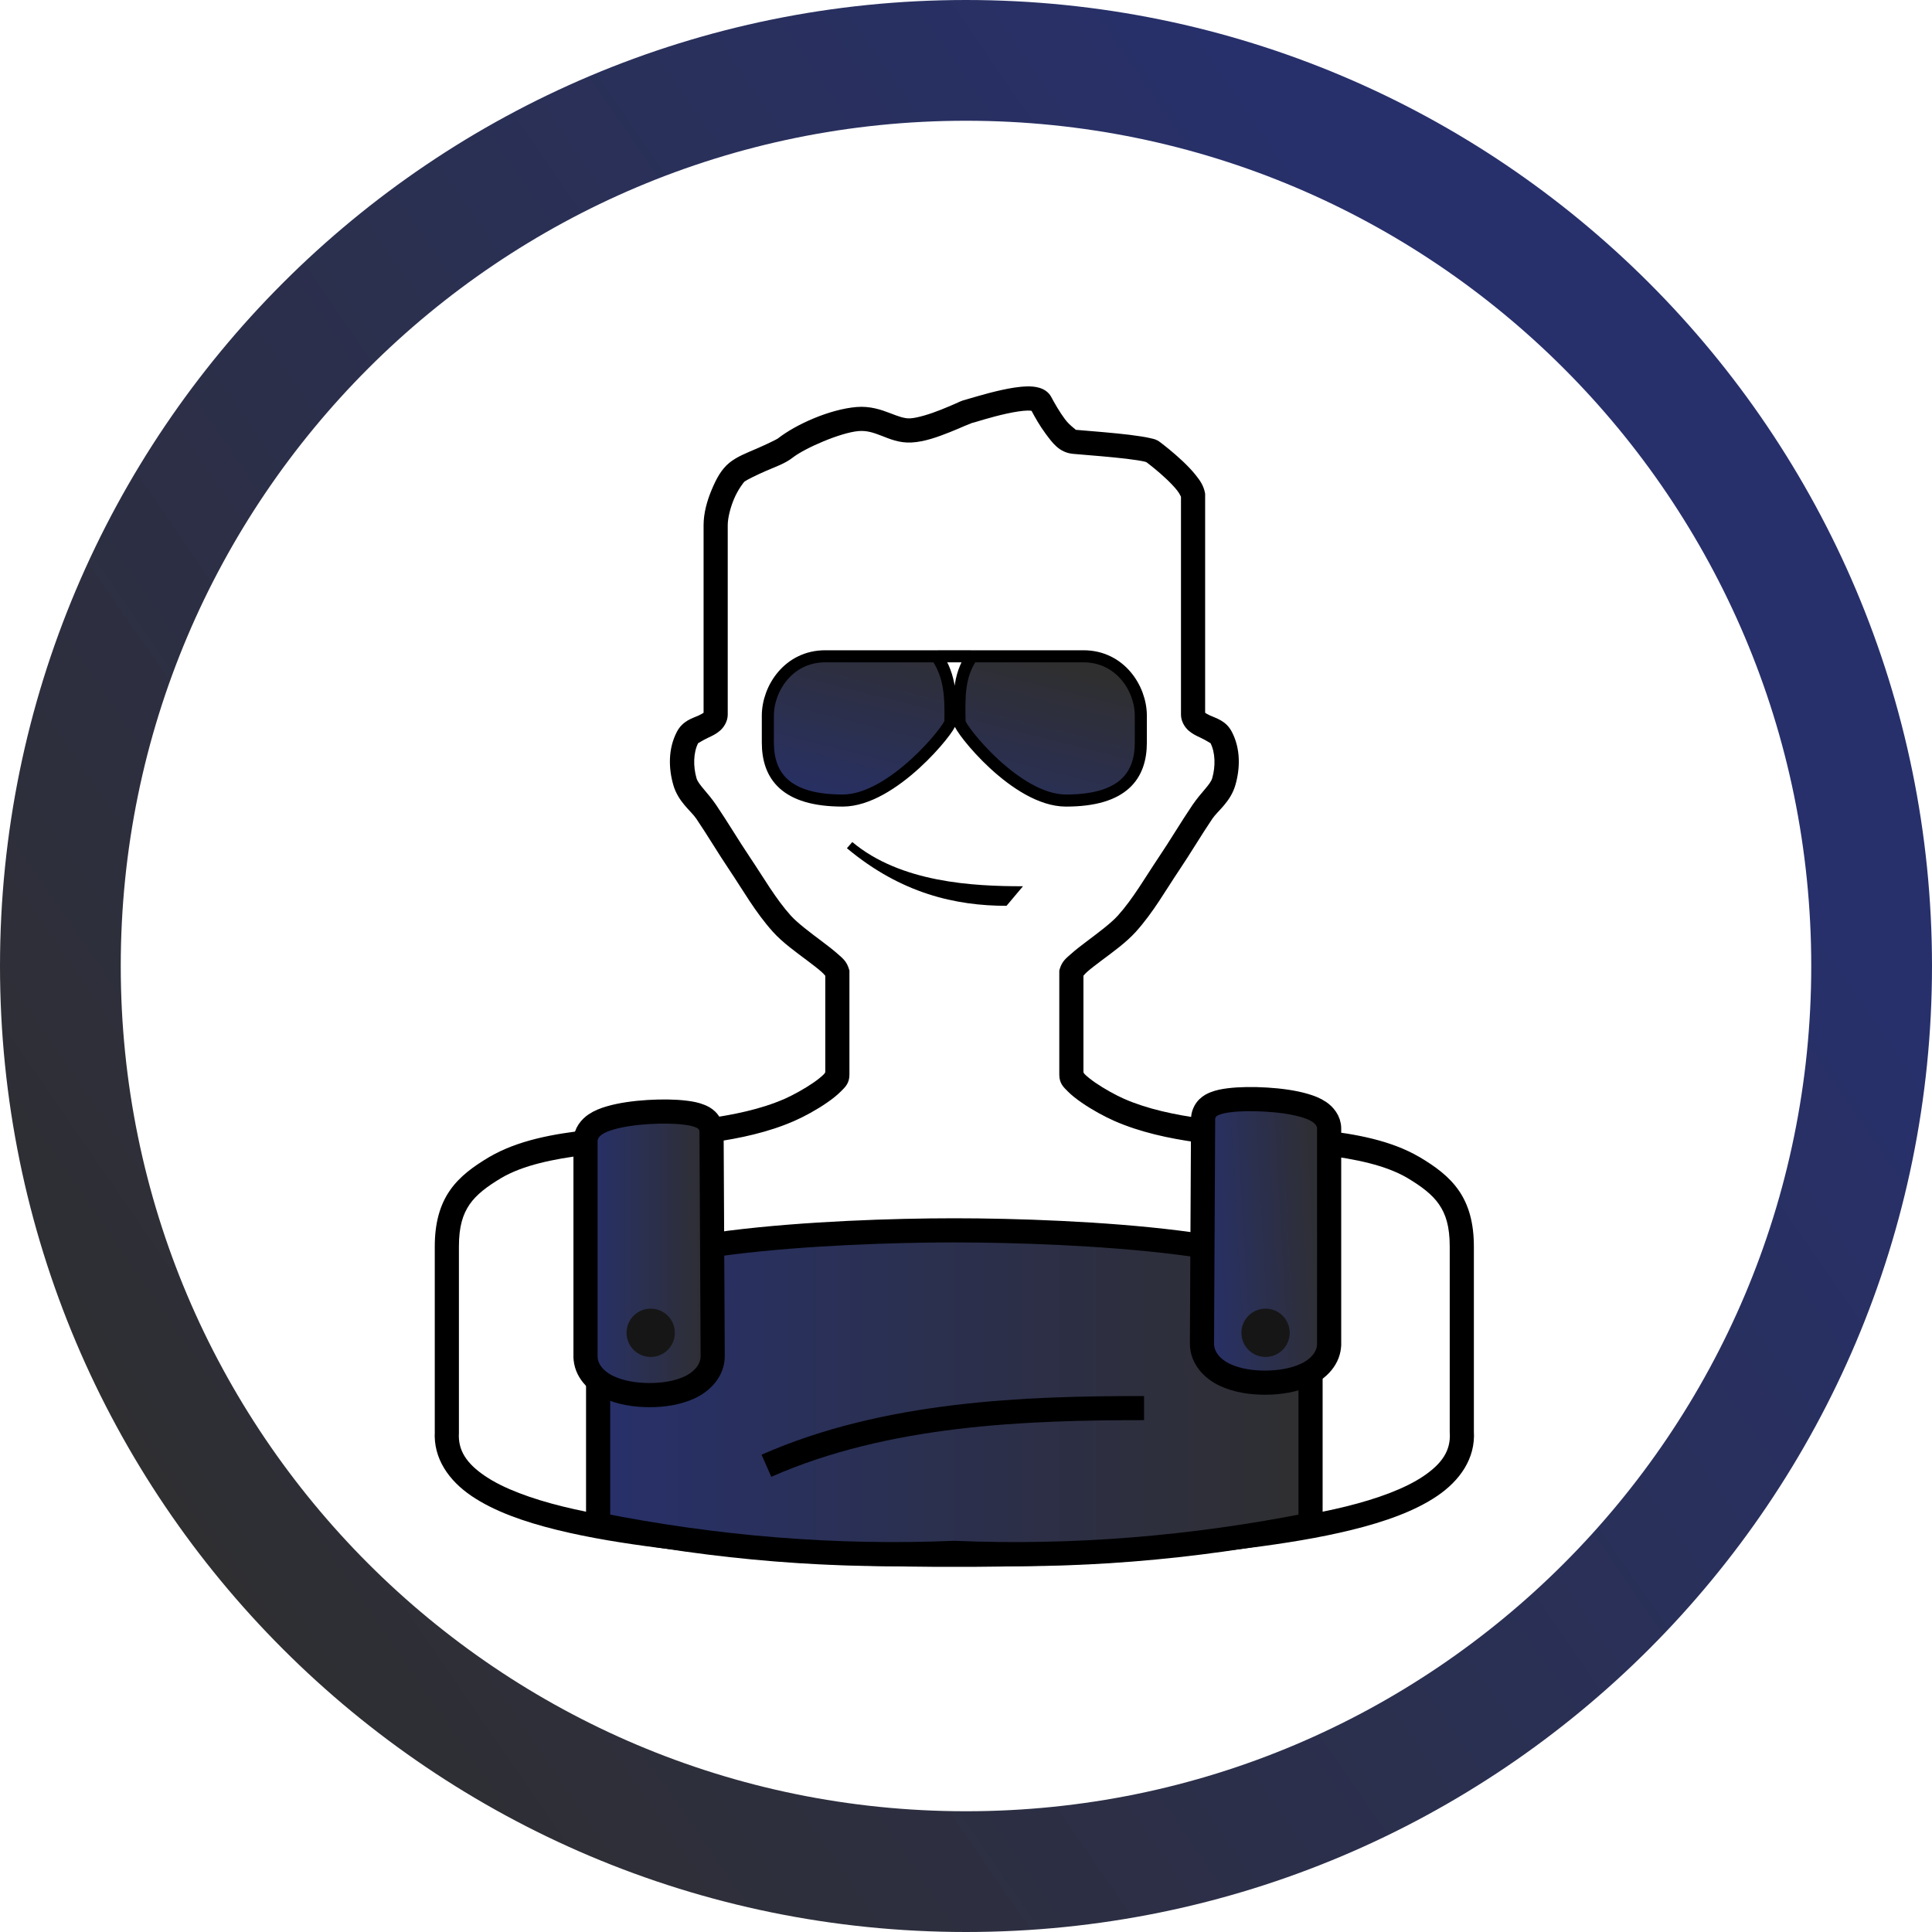 <svg width="80" height="80" viewBox="0 0 80 80" fill="none" xmlns="http://www.w3.org/2000/svg">
<path d="M77.5 40C77.5 60.711 60.711 77.5 40 77.5C19.289 77.5 2.5 60.711 2.5 40C2.5 19.289 19.289 2.5 40 2.5C60.711 2.5 77.5 19.289 77.5 40Z" stroke="url(#paint0_linear)" stroke-width="5"/>
<path d="M42.526 16.001C42.19 16.008 41.825 16.072 41.466 16.151C41.107 16.23 40.756 16.326 40.482 16.405C40.207 16.484 39.953 16.559 39.983 16.551C39.798 16.595 39.723 16.645 39.554 16.717C39.385 16.79 39.176 16.881 38.954 16.969C38.51 17.146 37.988 17.307 37.691 17.323C37.449 17.336 37.205 17.242 36.851 17.106C36.496 16.97 36.033 16.805 35.46 16.854C34.363 16.948 32.97 17.562 32.204 18.161C32.171 18.187 31.744 18.398 31.335 18.575C30.926 18.752 30.521 18.904 30.204 19.161C29.87 19.431 29.662 19.82 29.47 20.278C29.277 20.736 29.134 21.247 29.134 21.745V29.514C29.101 29.537 29.035 29.578 28.927 29.628C28.683 29.74 28.271 29.838 28.029 30.301C27.66 31.006 27.682 31.816 27.88 32.503C28.083 33.208 28.613 33.576 28.831 33.899C29.297 34.588 29.729 35.321 30.216 36.044C30.765 36.859 31.273 37.771 32.003 38.583C32.402 39.027 32.96 39.425 33.431 39.778C33.666 39.955 33.877 40.117 34.023 40.247C34.151 40.361 34.184 40.437 34.173 40.385V44.395C34.168 44.407 34.155 44.442 34.112 44.485C34.021 44.577 33.864 44.705 33.679 44.833C33.309 45.088 32.824 45.354 32.48 45.505C31.497 45.933 30.36 46.168 29.169 46.329C29.203 46.351 29.234 46.356 29.269 46.389C29.37 46.486 29.479 46.682 29.462 46.883L29.464 46.839L29.466 47.303C30.652 47.136 31.816 46.884 32.878 46.421C33.298 46.237 33.812 45.958 34.247 45.657C34.465 45.507 34.66 45.353 34.824 45.188C34.986 45.023 35.173 44.867 35.173 44.499V40.19L35.152 40.122C35.057 39.799 34.88 39.671 34.689 39.501C34.497 39.33 34.27 39.157 34.031 38.977C33.552 38.618 33.023 38.221 32.745 37.913C32.113 37.21 31.624 36.346 31.044 35.485C30.58 34.795 30.147 34.061 29.659 33.339C29.305 32.813 28.918 32.491 28.841 32.225C28.699 31.732 28.708 31.156 28.913 30.764C28.897 30.795 29.066 30.665 29.347 30.536C29.487 30.471 29.645 30.398 29.806 30.262C29.967 30.127 30.134 29.875 30.134 29.592V21.745C30.134 21.459 30.238 21.03 30.392 20.665C30.545 20.299 30.78 19.981 30.833 19.938C30.904 19.881 31.327 19.668 31.732 19.493C32.137 19.318 32.514 19.191 32.822 18.95C33.334 18.55 34.81 17.913 35.546 17.85C35.89 17.821 36.157 17.911 36.492 18.04C36.826 18.169 37.232 18.351 37.745 18.323C38.287 18.294 38.845 18.088 39.325 17.897C39.566 17.802 39.782 17.707 39.949 17.635C40.115 17.563 40.289 17.506 40.214 17.524C40.356 17.491 40.496 17.442 40.759 17.366C41.022 17.29 41.355 17.199 41.681 17.128C42.007 17.056 42.331 17.005 42.546 17.001C42.634 16.999 42.681 17.006 42.714 17.012C42.859 17.281 43.049 17.627 43.298 17.96C43.575 18.33 43.849 18.732 44.421 18.792C44.705 18.821 45.43 18.871 46.14 18.942C46.495 18.977 46.84 19.017 47.103 19.059C47.234 19.08 47.346 19.102 47.417 19.12C47.447 19.128 47.467 19.139 47.48 19.145C47.625 19.256 47.963 19.518 48.29 19.827C48.462 19.989 48.626 20.16 48.742 20.307C48.851 20.447 48.897 20.563 48.902 20.571V29.592C48.902 29.875 49.067 30.127 49.228 30.262C49.389 30.398 49.548 30.471 49.689 30.536C49.969 30.665 50.137 30.795 50.12 30.764C50.325 31.156 50.337 31.732 50.195 32.225C50.118 32.491 49.729 32.813 49.374 33.339C48.886 34.061 48.454 34.795 47.989 35.485C47.41 36.346 46.92 37.21 46.288 37.913C46.011 38.221 45.481 38.618 45.003 38.977C44.764 39.157 44.538 39.33 44.347 39.501C44.156 39.671 43.977 39.799 43.882 40.122L43.863 40.19V44.499C43.863 44.867 44.047 45.023 44.21 45.188C44.373 45.353 44.571 45.507 44.788 45.657C45.224 45.958 45.736 46.237 46.156 46.421C47.219 46.884 48.383 47.136 49.57 47.303L49.572 46.848C49.554 46.647 49.666 46.451 49.767 46.354C49.785 46.337 49.8 46.337 49.818 46.323C48.645 46.162 47.526 45.927 46.556 45.505C46.212 45.354 45.727 45.088 45.357 44.833C45.172 44.705 45.013 44.577 44.921 44.485C44.879 44.443 44.868 44.41 44.863 44.397V40.385C44.852 40.436 44.882 40.361 45.011 40.247C45.157 40.117 45.37 39.955 45.605 39.778C46.075 39.425 46.633 39.027 47.033 38.583C47.763 37.771 48.27 36.859 48.82 36.044C49.306 35.321 49.737 34.588 50.203 33.899C50.42 33.576 50.953 33.208 51.156 32.503C51.353 31.816 51.376 31.006 51.007 30.301C50.764 29.838 50.351 29.74 50.107 29.628C49.999 29.578 49.935 29.537 49.902 29.514V20.442L49.892 20.395C49.835 20.103 49.69 19.898 49.526 19.69C49.363 19.483 49.17 19.284 48.976 19.1C48.586 18.732 48.19 18.425 48.042 18.313C47.876 18.187 47.785 18.182 47.665 18.151C47.545 18.12 47.412 18.097 47.263 18.073C46.965 18.025 46.604 17.982 46.239 17.946C45.509 17.873 44.739 17.818 44.525 17.796C44.598 17.803 44.32 17.657 44.099 17.36C43.877 17.063 43.662 16.688 43.53 16.438C43.41 16.211 43.198 16.104 43.026 16.055C42.855 16.007 42.695 15.997 42.526 16.001H42.526ZM24.423 46.784C22.89 46.95 21.443 47.221 20.267 47.905L20.265 47.907H20.263C19.608 48.297 19.035 48.706 18.626 49.298C18.216 49.89 18.003 50.644 18.003 51.612V59.301L18.005 59.27C17.936 60.394 18.589 61.311 19.526 61.946C20.464 62.581 21.706 63.016 23.062 63.35C25.773 64.019 28.955 64.27 30.857 64.51H30.858C34.057 64.908 39.519 64.88 39.519 64.88C39.524 64.88 44.98 64.908 48.177 64.51C50.079 64.27 53.26 64.019 55.972 63.35C57.328 63.016 58.571 62.581 59.509 61.946C60.447 61.311 61.099 60.394 61.03 59.27V51.612C61.03 50.644 60.817 49.89 60.407 49.298C59.998 48.706 59.427 48.297 58.773 47.907H58.769L58.767 47.905C57.601 47.227 56.169 46.956 54.651 46.79C54.732 46.906 54.79 47.047 54.79 47.212V47.825C56.147 47.995 57.368 48.249 58.265 48.77C58.87 49.131 59.304 49.461 59.585 49.868C59.867 50.276 60.03 50.783 60.03 51.612V59.315L60.032 59.331C60.077 60.06 59.715 60.6 58.948 61.12C58.181 61.64 57.028 62.06 55.733 62.38C53.144 63.019 50.004 63.272 48.052 63.518C45 63.898 39.519 63.88 39.519 63.88H39.517H39.515C39.515 63.88 34.035 63.898 30.983 63.518H30.981C29.029 63.272 25.891 63.018 23.302 62.38C22.007 62.06 20.854 61.64 20.087 61.12C19.32 60.6 18.958 60.06 19.003 59.331V59.315V51.612C19.003 50.783 19.166 50.276 19.448 49.868C19.729 49.461 20.165 49.131 20.77 48.77C21.667 48.249 22.889 47.995 24.245 47.825V47.247C24.245 47.058 24.323 46.909 24.423 46.784L24.423 46.784Z" fill="black"/>
<path d="M39.517 50.946C34.525 50.946 24.767 51.434 24.767 53.524V63.13C29.654 64.102 34.57 64.508 39.517 64.302C44.463 64.508 49.379 64.102 54.267 63.13V53.524C54.267 51.434 44.508 50.946 39.517 50.946Z" fill="url(#paint1_linear)" stroke="black" stroke-linecap="square"/>
<path d="M26.841 46.047C26.285 46.082 25.729 46.156 25.27 46.29C25.041 46.357 24.834 46.434 24.645 46.563C24.457 46.692 24.245 46.926 24.245 47.247V56.157C24.245 56.765 24.706 57.208 25.2 57.438C25.695 57.669 26.285 57.765 26.876 57.768C27.467 57.771 28.056 57.68 28.554 57.45C29.051 57.219 29.511 56.766 29.511 56.153V56.151L29.464 46.838L29.462 46.883C29.479 46.682 29.37 46.486 29.268 46.389C29.167 46.293 29.071 46.248 28.979 46.212C28.795 46.138 28.606 46.102 28.386 46.075C27.945 46.019 27.397 46.013 26.841 46.047L26.841 46.047ZM24.245 56.157V56.198L24.251 56.239L24.245 56.157Z" fill="url(#paint2_linear)" stroke="black"/>
<path d="M52.441 45.532C52.997 45.566 53.552 45.64 54.011 45.774C54.241 45.841 54.448 45.919 54.636 46.047C54.825 46.176 55.037 46.41 55.037 46.731V55.641C55.037 56.25 54.576 56.692 54.081 56.922C53.587 57.153 52.997 57.25 52.406 57.253C51.815 57.256 51.226 57.165 50.728 56.934C50.23 56.704 49.771 56.25 49.771 55.637V55.635L49.818 46.323L49.82 46.368C49.803 46.166 49.912 45.97 50.013 45.874C50.115 45.777 50.21 45.733 50.302 45.696C50.486 45.622 50.676 45.587 50.896 45.559C51.337 45.504 51.885 45.498 52.441 45.532L52.441 45.532ZM55.037 55.641V55.682L55.031 55.723L55.037 55.641Z" fill="url(#paint3_linear)" stroke="black"/>
<path d="M26.944 56.188C27.497 56.188 27.944 55.741 27.944 55.188C27.944 54.636 27.497 54.188 26.944 54.188C26.392 54.188 25.944 54.636 25.944 55.188C25.944 55.741 26.392 56.188 26.944 56.188Z" fill="#161616"/>
<path d="M52.404 56.188C52.956 56.188 53.404 55.741 53.404 55.188C53.404 54.636 52.956 54.188 52.404 54.188C51.852 54.188 51.404 54.636 51.404 55.188C51.404 55.741 51.852 56.188 52.404 56.188Z" fill="#161616"/>
<path d="M31.736 60.693C36.721 58.496 42.495 58.306 47.373 58.306" stroke="black"/>
<path d="M35.291 34.867L35.069 35.123C37.311 36.999 39.573 37.508 41.678 37.508L42.359 36.698C40.3 36.698 37.305 36.551 35.291 34.867Z" fill="black"/>
<path d="M38.786 27.176H40.248C39.761 27.172 39.273 27.175 38.786 27.176ZM40.248 27.176C39.668 28.008 39.72 28.947 39.734 29.903C39.734 30.166 42.072 33.149 44.139 33.149C46.534 33.149 47.239 32.098 47.239 30.746V29.637C47.239 28.504 46.379 27.173 44.86 27.176H40.248ZM38.786 27.176H34.176C32.657 27.173 31.795 28.504 31.795 29.637V30.746C31.795 32.098 32.5 33.149 34.895 33.149C36.962 33.149 39.355 30.155 39.355 29.892C39.369 28.936 39.366 28.008 38.786 27.176Z" fill="url(#paint4_linear)" stroke="black" stroke-width="0.5" stroke-linecap="square"/>
<defs>
<linearGradient id="paint0_linear" x1="65.067" y1="20.8" x2="3.2" y2="63.467" gradientUnits="userSpaceOnUse">
<stop stop-color="#27306B"/>
<stop offset="1" stop-color="#2F2F2F"/>
</linearGradient>
<linearGradient id="paint1_linear" x1="24.267" y1="57.65" x2="54.767" y2="57.65" gradientUnits="userSpaceOnUse">
<stop stop-color="#27306B"/>
<stop offset="1" stop-color="#2F2F2F"/>
</linearGradient>
<linearGradient id="paint2_linear" x1="24.245" y1="51.897" x2="29.511" y2="51.897" gradientUnits="userSpaceOnUse">
<stop stop-color="#27306B"/>
<stop offset="1" stop-color="#2F2F2F"/>
</linearGradient>
<linearGradient id="paint3_linear" x1="49.548" y1="51.497" x2="55.037" y2="51.186" gradientUnits="userSpaceOnUse">
<stop stop-color="#27306B"/>
<stop offset="1" stop-color="#2F2F2F"/>
</linearGradient>
<linearGradient id="paint4_linear" x1="35.781" y1="34.576" x2="37.953" y2="25.948" gradientUnits="userSpaceOnUse">
<stop stop-color="#27306B"/>
<stop offset="1" stop-color="#2F2F2F"/>
</linearGradient>
</defs>
</svg>
